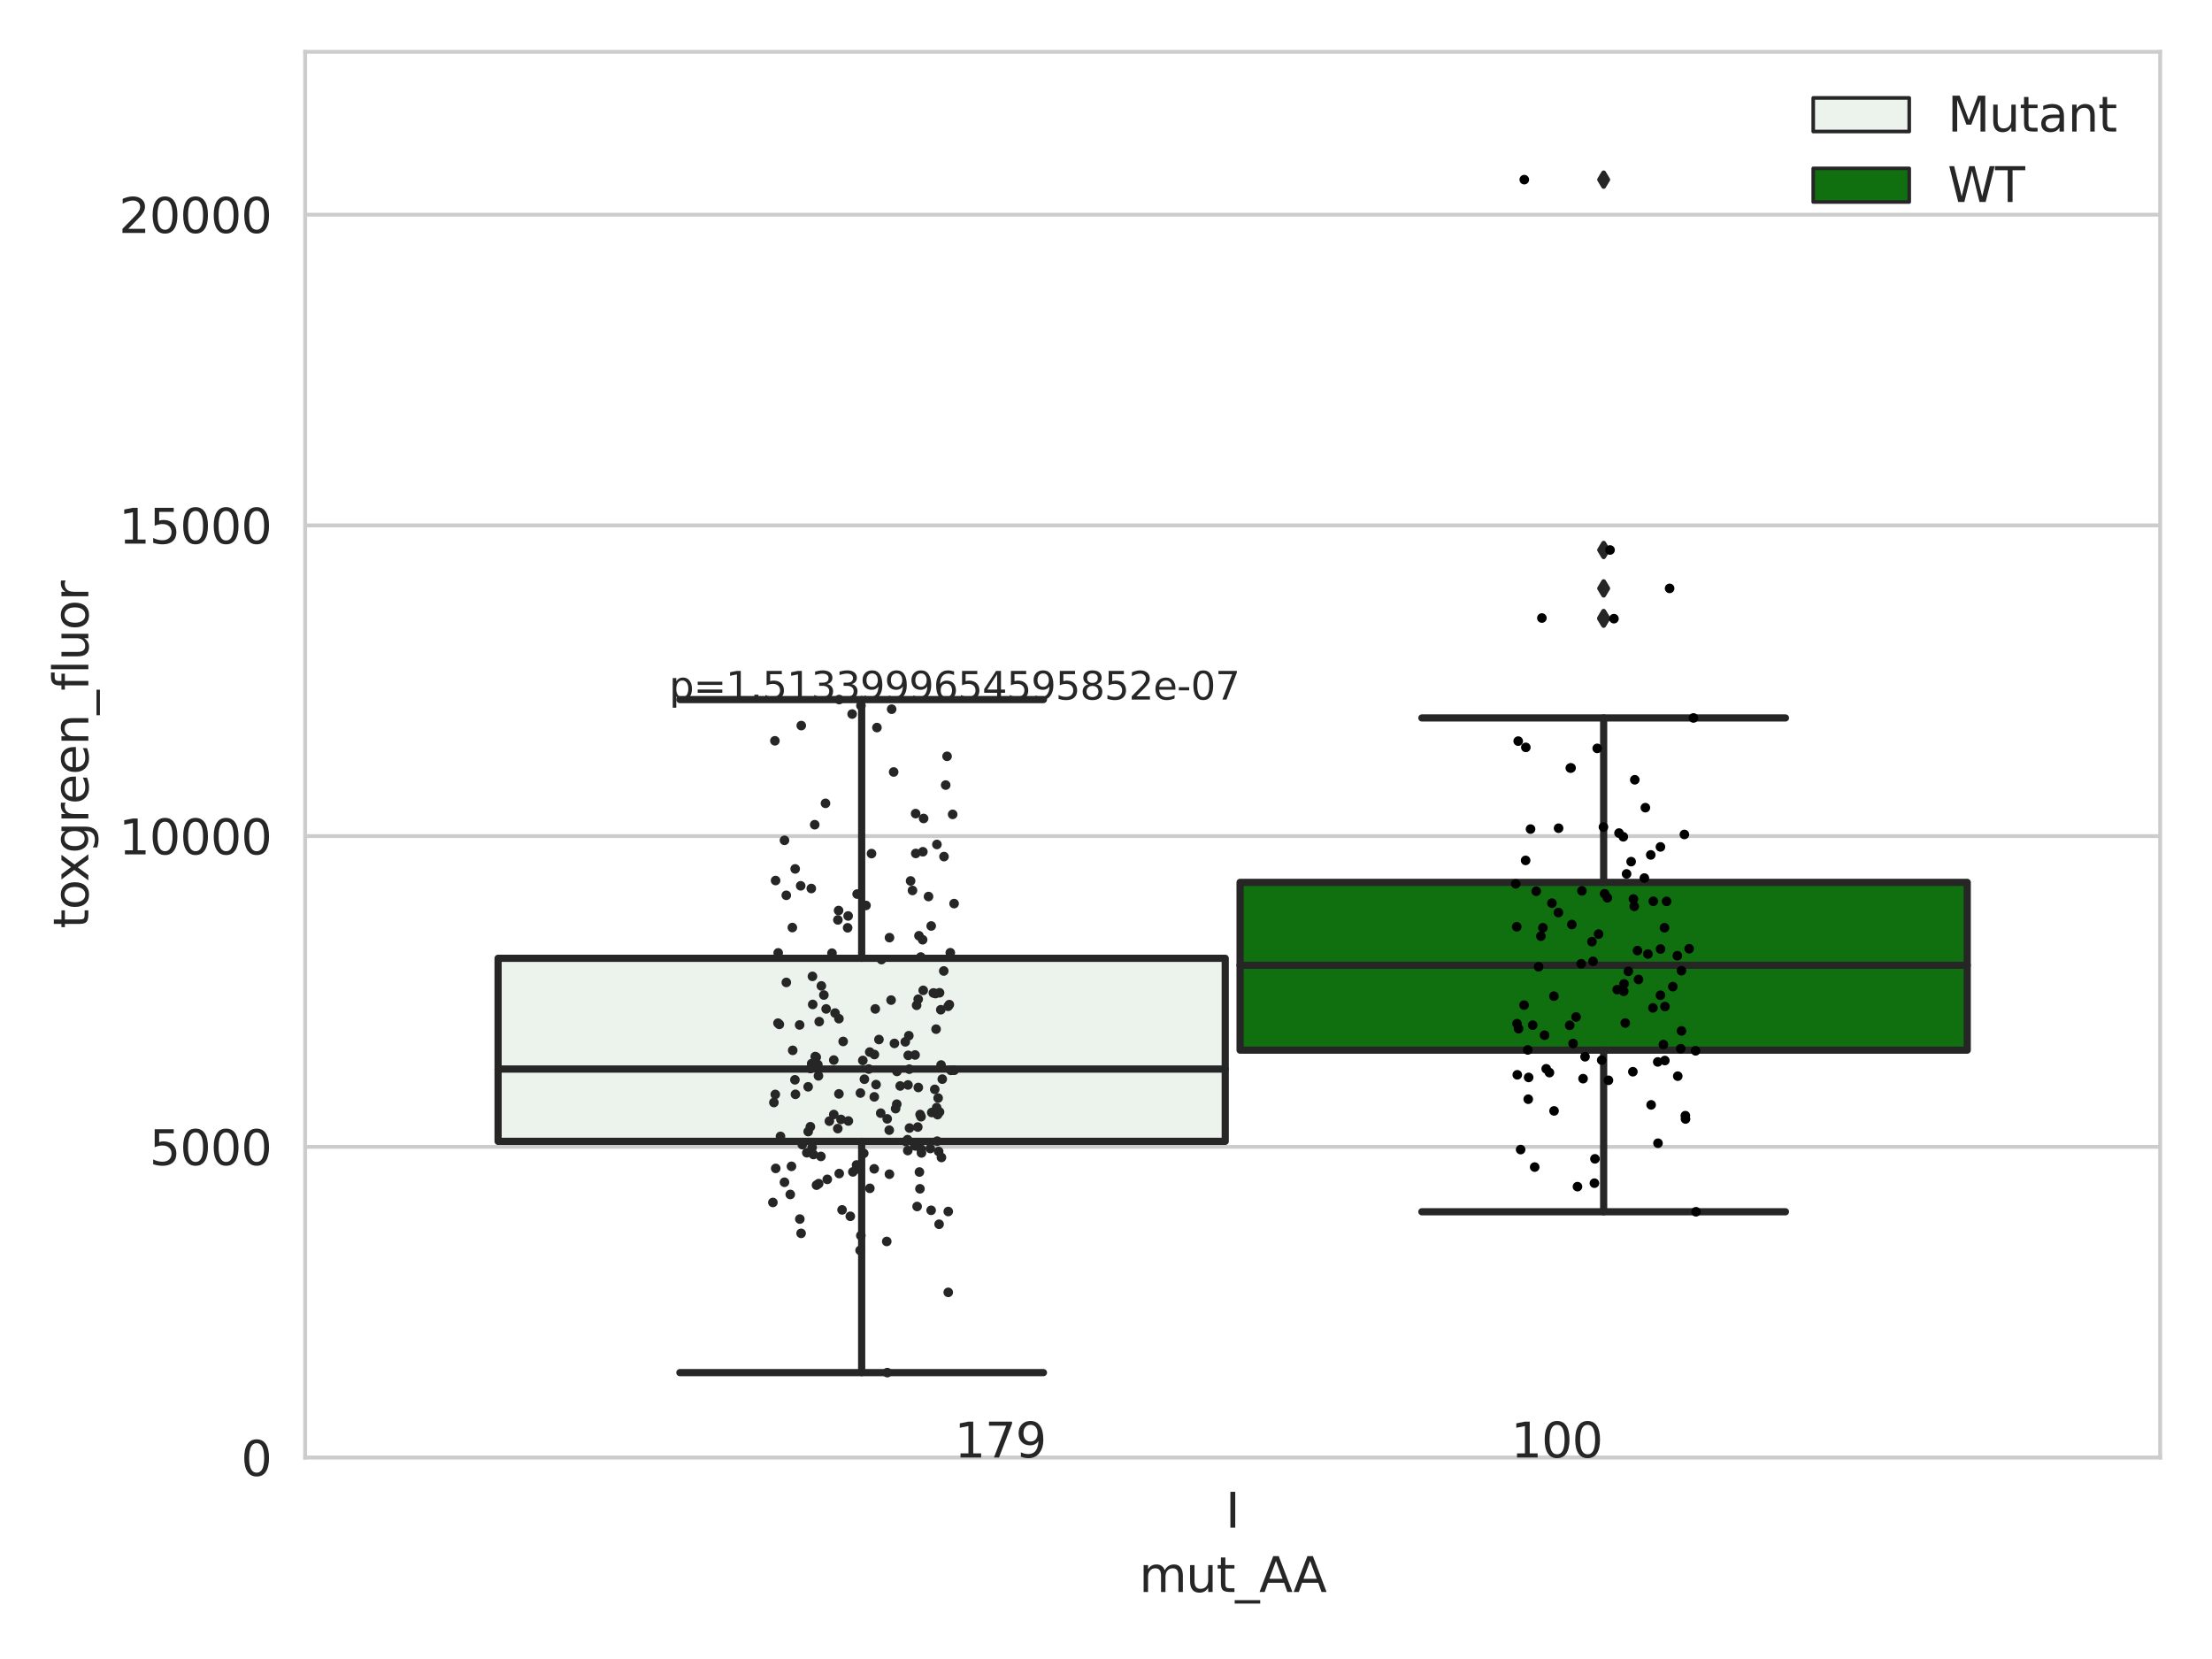 <?xml version="1.0" encoding="utf-8" standalone="no"?>
<!DOCTYPE svg PUBLIC "-//W3C//DTD SVG 1.1//EN"
  "http://www.w3.org/Graphics/SVG/1.1/DTD/svg11.dtd">
<svg xmlns:xlink="http://www.w3.org/1999/xlink" width="460.8pt" height="345.6pt" viewBox="0 0 460.8 345.6" xmlns="http://www.w3.org/2000/svg" version="1.1">
 <defs>
  <style type="text/css">*{stroke-linejoin: round; stroke-linecap: butt}</style>
 </defs>
 <g id="figure_1">
  <g id="patch_1">
   <path d="M 0 345.6 
L 460.8 345.6 
L 460.8 0 
L 0 0 
z
" style="fill: #ffffff"/>
  </g>
  <g id="axes_1">
   <g id="patch_2">
    <path d="M 63.571 303.64 
L 450 303.64 
L 450 10.8 
L 63.571 10.8 
z
" style="fill: #ffffff"/>
   </g>
   <g id="matplotlib.axis_1">
    <g id="xtick_1">
     <g id="text_1">
      <!-- I -->
      <g style="fill: #262626" transform="translate(255.311 318.238) scale(0.1 -0.1)">
       <defs>
        <path id="DejaVuSans-49" d="M 628 4666 
L 1259 4666 
L 1259 0 
L 628 0 
L 628 4666 
z
" transform="scale(0.016)"/>
       </defs>
       <use xlink:href="#DejaVuSans-49"/>
      </g>
     </g>
    </g>
    <g id="text_2">
     <!-- mut_AA -->
     <g style="fill: #262626" transform="translate(237.308 331.638) scale(0.1 -0.1)">
      <defs>
       <path id="DejaVuSans-6d" d="M 3328 2828 
Q 3544 3216 3844 3400 
Q 4144 3584 4550 3584 
Q 5097 3584 5394 3201 
Q 5691 2819 5691 2113 
L 5691 0 
L 5113 0 
L 5113 2094 
Q 5113 2597 4934 2840 
Q 4756 3084 4391 3084 
Q 3944 3084 3684 2787 
Q 3425 2491 3425 1978 
L 3425 0 
L 2847 0 
L 2847 2094 
Q 2847 2600 2669 2842 
Q 2491 3084 2119 3084 
Q 1678 3084 1418 2786 
Q 1159 2488 1159 1978 
L 1159 0 
L 581 0 
L 581 3500 
L 1159 3500 
L 1159 2956 
Q 1356 3278 1631 3431 
Q 1906 3584 2284 3584 
Q 2666 3584 2933 3390 
Q 3200 3197 3328 2828 
z
" transform="scale(0.016)"/>
       <path id="DejaVuSans-75" d="M 544 1381 
L 544 3500 
L 1119 3500 
L 1119 1403 
Q 1119 906 1312 657 
Q 1506 409 1894 409 
Q 2359 409 2629 706 
Q 2900 1003 2900 1516 
L 2900 3500 
L 3475 3500 
L 3475 0 
L 2900 0 
L 2900 538 
Q 2691 219 2414 64 
Q 2138 -91 1772 -91 
Q 1169 -91 856 284 
Q 544 659 544 1381 
z
M 1991 3584 
L 1991 3584 
z
" transform="scale(0.016)"/>
       <path id="DejaVuSans-74" d="M 1172 4494 
L 1172 3500 
L 2356 3500 
L 2356 3053 
L 1172 3053 
L 1172 1153 
Q 1172 725 1289 603 
Q 1406 481 1766 481 
L 2356 481 
L 2356 0 
L 1766 0 
Q 1100 0 847 248 
Q 594 497 594 1153 
L 594 3053 
L 172 3053 
L 172 3500 
L 594 3500 
L 594 4494 
L 1172 4494 
z
" transform="scale(0.016)"/>
       <path id="DejaVuSans-5f" d="M 3263 -1063 
L 3263 -1509 
L -63 -1509 
L -63 -1063 
L 3263 -1063 
z
" transform="scale(0.016)"/>
       <path id="DejaVuSans-41" d="M 2188 4044 
L 1331 1722 
L 3047 1722 
L 2188 4044 
z
M 1831 4666 
L 2547 4666 
L 4325 0 
L 3669 0 
L 3244 1197 
L 1141 1197 
L 716 0 
L 50 0 
L 1831 4666 
z
" transform="scale(0.016)"/>
      </defs>
      <use xlink:href="#DejaVuSans-6d"/>
      <use xlink:href="#DejaVuSans-75" x="97.412"/>
      <use xlink:href="#DejaVuSans-74" x="160.791"/>
      <use xlink:href="#DejaVuSans-5f" x="200"/>
      <use xlink:href="#DejaVuSans-41" x="250"/>
      <use xlink:href="#DejaVuSans-41" x="321.158"/>
     </g>
    </g>
   </g>
   <g id="matplotlib.axis_2">
    <g id="ytick_1">
     <g id="line2d_1">
      <path d="M 63.571 303.64 
L 450 303.64 
" clip-path="url(#pf293d2dd89)" style="fill: none; stroke: #cccccc; stroke-width: 0.8; stroke-linecap: round"/>
     </g>
     <g id="text_3">
      <!-- 0 -->
      <g style="fill: #262626" transform="translate(50.209 307.439) scale(0.1 -0.1)">
       <defs>
        <path id="DejaVuSans-30" d="M 2034 4250 
Q 1547 4250 1301 3770 
Q 1056 3291 1056 2328 
Q 1056 1369 1301 889 
Q 1547 409 2034 409 
Q 2525 409 2770 889 
Q 3016 1369 3016 2328 
Q 3016 3291 2770 3770 
Q 2525 4250 2034 4250 
z
M 2034 4750 
Q 2819 4750 3233 4129 
Q 3647 3509 3647 2328 
Q 3647 1150 3233 529 
Q 2819 -91 2034 -91 
Q 1250 -91 836 529 
Q 422 1150 422 2328 
Q 422 3509 836 4129 
Q 1250 4750 2034 4750 
z
" transform="scale(0.016)"/>
       </defs>
       <use xlink:href="#DejaVuSans-30"/>
      </g>
     </g>
    </g>
    <g id="ytick_2">
     <g id="line2d_2">
      <path d="M 63.571 238.91 
L 450 238.91 
" clip-path="url(#pf293d2dd89)" style="fill: none; stroke: #cccccc; stroke-width: 0.8; stroke-linecap: round"/>
     </g>
     <g id="text_4">
      <!-- 5000 -->
      <g style="fill: #262626" transform="translate(31.121 242.709) scale(0.1 -0.1)">
       <defs>
        <path id="DejaVuSans-35" d="M 691 4666 
L 3169 4666 
L 3169 4134 
L 1269 4134 
L 1269 2991 
Q 1406 3038 1543 3061 
Q 1681 3084 1819 3084 
Q 2600 3084 3056 2656 
Q 3513 2228 3513 1497 
Q 3513 744 3044 326 
Q 2575 -91 1722 -91 
Q 1428 -91 1123 -41 
Q 819 9 494 109 
L 494 744 
Q 775 591 1075 516 
Q 1375 441 1709 441 
Q 2250 441 2565 725 
Q 2881 1009 2881 1497 
Q 2881 1984 2565 2268 
Q 2250 2553 1709 2553 
Q 1456 2553 1204 2497 
Q 953 2441 691 2322 
L 691 4666 
z
" transform="scale(0.016)"/>
       </defs>
       <use xlink:href="#DejaVuSans-35"/>
       <use xlink:href="#DejaVuSans-30" x="63.623"/>
       <use xlink:href="#DejaVuSans-30" x="127.246"/>
       <use xlink:href="#DejaVuSans-30" x="190.869"/>
      </g>
     </g>
    </g>
    <g id="ytick_3">
     <g id="line2d_3">
      <path d="M 63.571 174.18 
L 450 174.18 
" clip-path="url(#pf293d2dd89)" style="fill: none; stroke: #cccccc; stroke-width: 0.8; stroke-linecap: round"/>
     </g>
     <g id="text_5">
      <!-- 10000 -->
      <g style="fill: #262626" transform="translate(24.759 177.979) scale(0.1 -0.1)">
       <defs>
        <path id="DejaVuSans-31" d="M 794 531 
L 1825 531 
L 1825 4091 
L 703 3866 
L 703 4441 
L 1819 4666 
L 2450 4666 
L 2450 531 
L 3481 531 
L 3481 0 
L 794 0 
L 794 531 
z
" transform="scale(0.016)"/>
       </defs>
       <use xlink:href="#DejaVuSans-31"/>
       <use xlink:href="#DejaVuSans-30" x="63.623"/>
       <use xlink:href="#DejaVuSans-30" x="127.246"/>
       <use xlink:href="#DejaVuSans-30" x="190.869"/>
       <use xlink:href="#DejaVuSans-30" x="254.492"/>
      </g>
     </g>
    </g>
    <g id="ytick_4">
     <g id="line2d_4">
      <path d="M 63.571 109.45 
L 450 109.45 
" clip-path="url(#pf293d2dd89)" style="fill: none; stroke: #cccccc; stroke-width: 0.8; stroke-linecap: round"/>
     </g>
     <g id="text_6">
      <!-- 15000 -->
      <g style="fill: #262626" transform="translate(24.759 113.249) scale(0.1 -0.1)">
       <use xlink:href="#DejaVuSans-31"/>
       <use xlink:href="#DejaVuSans-35" x="63.623"/>
       <use xlink:href="#DejaVuSans-30" x="127.246"/>
       <use xlink:href="#DejaVuSans-30" x="190.869"/>
       <use xlink:href="#DejaVuSans-30" x="254.492"/>
      </g>
     </g>
    </g>
    <g id="ytick_5">
     <g id="line2d_5">
      <path d="M 63.571 44.719 
L 450 44.719 
" clip-path="url(#pf293d2dd89)" style="fill: none; stroke: #cccccc; stroke-width: 0.8; stroke-linecap: round"/>
     </g>
     <g id="text_7">
      <!-- 20000 -->
      <g style="fill: #262626" transform="translate(24.759 48.519) scale(0.1 -0.1)">
       <defs>
        <path id="DejaVuSans-32" d="M 1228 531 
L 3431 531 
L 3431 0 
L 469 0 
L 469 531 
Q 828 903 1448 1529 
Q 2069 2156 2228 2338 
Q 2531 2678 2651 2914 
Q 2772 3150 2772 3378 
Q 2772 3750 2511 3984 
Q 2250 4219 1831 4219 
Q 1534 4219 1204 4116 
Q 875 4013 500 3803 
L 500 4441 
Q 881 4594 1212 4672 
Q 1544 4750 1819 4750 
Q 2544 4750 2975 4387 
Q 3406 4025 3406 3419 
Q 3406 3131 3298 2873 
Q 3191 2616 2906 2266 
Q 2828 2175 2409 1742 
Q 1991 1309 1228 531 
z
" transform="scale(0.016)"/>
       </defs>
       <use xlink:href="#DejaVuSans-32"/>
       <use xlink:href="#DejaVuSans-30" x="63.623"/>
       <use xlink:href="#DejaVuSans-30" x="127.246"/>
       <use xlink:href="#DejaVuSans-30" x="190.869"/>
       <use xlink:href="#DejaVuSans-30" x="254.492"/>
      </g>
     </g>
    </g>
    <g id="text_8">
     <!-- toxgreen_fluor -->
     <g style="fill: #262626" transform="translate(18.401 193.415) rotate(-90) scale(0.1 -0.1)">
      <defs>
       <path id="DejaVuSans-6f" d="M 1959 3097 
Q 1497 3097 1228 2736 
Q 959 2375 959 1747 
Q 959 1119 1226 758 
Q 1494 397 1959 397 
Q 2419 397 2687 759 
Q 2956 1122 2956 1747 
Q 2956 2369 2687 2733 
Q 2419 3097 1959 3097 
z
M 1959 3584 
Q 2709 3584 3137 3096 
Q 3566 2609 3566 1747 
Q 3566 888 3137 398 
Q 2709 -91 1959 -91 
Q 1206 -91 779 398 
Q 353 888 353 1747 
Q 353 2609 779 3096 
Q 1206 3584 1959 3584 
z
" transform="scale(0.016)"/>
       <path id="DejaVuSans-78" d="M 3513 3500 
L 2247 1797 
L 3578 0 
L 2900 0 
L 1881 1375 
L 863 0 
L 184 0 
L 1544 1831 
L 300 3500 
L 978 3500 
L 1906 2253 
L 2834 3500 
L 3513 3500 
z
" transform="scale(0.016)"/>
       <path id="DejaVuSans-67" d="M 2906 1791 
Q 2906 2416 2648 2759 
Q 2391 3103 1925 3103 
Q 1463 3103 1205 2759 
Q 947 2416 947 1791 
Q 947 1169 1205 825 
Q 1463 481 1925 481 
Q 2391 481 2648 825 
Q 2906 1169 2906 1791 
z
M 3481 434 
Q 3481 -459 3084 -895 
Q 2688 -1331 1869 -1331 
Q 1566 -1331 1297 -1286 
Q 1028 -1241 775 -1147 
L 775 -588 
Q 1028 -725 1275 -790 
Q 1522 -856 1778 -856 
Q 2344 -856 2625 -561 
Q 2906 -266 2906 331 
L 2906 616 
Q 2728 306 2450 153 
Q 2172 0 1784 0 
Q 1141 0 747 490 
Q 353 981 353 1791 
Q 353 2603 747 3093 
Q 1141 3584 1784 3584 
Q 2172 3584 2450 3431 
Q 2728 3278 2906 2969 
L 2906 3500 
L 3481 3500 
L 3481 434 
z
" transform="scale(0.016)"/>
       <path id="DejaVuSans-72" d="M 2631 2963 
Q 2534 3019 2420 3045 
Q 2306 3072 2169 3072 
Q 1681 3072 1420 2755 
Q 1159 2438 1159 1844 
L 1159 0 
L 581 0 
L 581 3500 
L 1159 3500 
L 1159 2956 
Q 1341 3275 1631 3429 
Q 1922 3584 2338 3584 
Q 2397 3584 2469 3576 
Q 2541 3569 2628 3553 
L 2631 2963 
z
" transform="scale(0.016)"/>
       <path id="DejaVuSans-65" d="M 3597 1894 
L 3597 1613 
L 953 1613 
Q 991 1019 1311 708 
Q 1631 397 2203 397 
Q 2534 397 2845 478 
Q 3156 559 3463 722 
L 3463 178 
Q 3153 47 2828 -22 
Q 2503 -91 2169 -91 
Q 1331 -91 842 396 
Q 353 884 353 1716 
Q 353 2575 817 3079 
Q 1281 3584 2069 3584 
Q 2775 3584 3186 3129 
Q 3597 2675 3597 1894 
z
M 3022 2063 
Q 3016 2534 2758 2815 
Q 2500 3097 2075 3097 
Q 1594 3097 1305 2825 
Q 1016 2553 972 2059 
L 3022 2063 
z
" transform="scale(0.016)"/>
       <path id="DejaVuSans-6e" d="M 3513 2113 
L 3513 0 
L 2938 0 
L 2938 2094 
Q 2938 2591 2744 2837 
Q 2550 3084 2163 3084 
Q 1697 3084 1428 2787 
Q 1159 2491 1159 1978 
L 1159 0 
L 581 0 
L 581 3500 
L 1159 3500 
L 1159 2956 
Q 1366 3272 1645 3428 
Q 1925 3584 2291 3584 
Q 2894 3584 3203 3211 
Q 3513 2838 3513 2113 
z
" transform="scale(0.016)"/>
       <path id="DejaVuSans-66" d="M 2375 4863 
L 2375 4384 
L 1825 4384 
Q 1516 4384 1395 4259 
Q 1275 4134 1275 3809 
L 1275 3500 
L 2222 3500 
L 2222 3053 
L 1275 3053 
L 1275 0 
L 697 0 
L 697 3053 
L 147 3053 
L 147 3500 
L 697 3500 
L 697 3744 
Q 697 4328 969 4595 
Q 1241 4863 1831 4863 
L 2375 4863 
z
" transform="scale(0.016)"/>
       <path id="DejaVuSans-6c" d="M 603 4863 
L 1178 4863 
L 1178 0 
L 603 0 
L 603 4863 
z
" transform="scale(0.016)"/>
      </defs>
      <use xlink:href="#DejaVuSans-74"/>
      <use xlink:href="#DejaVuSans-6f" x="39.209"/>
      <use xlink:href="#DejaVuSans-78" x="97.266"/>
      <use xlink:href="#DejaVuSans-67" x="156.445"/>
      <use xlink:href="#DejaVuSans-72" x="219.922"/>
      <use xlink:href="#DejaVuSans-65" x="258.785"/>
      <use xlink:href="#DejaVuSans-65" x="320.309"/>
      <use xlink:href="#DejaVuSans-6e" x="381.832"/>
      <use xlink:href="#DejaVuSans-5f" x="445.211"/>
      <use xlink:href="#DejaVuSans-66" x="495.211"/>
      <use xlink:href="#DejaVuSans-6c" x="530.416"/>
      <use xlink:href="#DejaVuSans-75" x="558.199"/>
      <use xlink:href="#DejaVuSans-6f" x="621.578"/>
      <use xlink:href="#DejaVuSans-72" x="682.76"/>
     </g>
    </g>
   </g>
   <g id="patch_3">
    <path d="M 103.76 237.761 
L 255.24 237.761 
L 255.24 199.632 
L 103.76 199.632 
L 103.76 237.761 
z
" clip-path="url(#pf293d2dd89)" style="fill: #ecf2ec; stroke: #262626; stroke-width: 1.5; stroke-linejoin: miter"/>
   </g>
   <g id="patch_4">
    <path d="M 258.331 218.763 
L 409.811 218.763 
L 409.811 183.816 
L 258.331 183.816 
L 258.331 218.763 
z
" clip-path="url(#pf293d2dd89)" style="fill: #107010; stroke: #262626; stroke-width: 1.5; stroke-linejoin: miter"/>
   </g>
   <g id="patch_5">
    <path d="M 256.786 303.64 
L 256.786 303.64 
L 256.786 303.64 
L 256.786 303.64 
z
" clip-path="url(#pf293d2dd89)" style="fill: #ecf2ec; stroke: #262626; stroke-width: 0.75; stroke-linejoin: miter"/>
   </g>
   <g id="patch_6">
    <path d="M 256.786 303.64 
L 256.786 303.64 
L 256.786 303.64 
L 256.786 303.64 
z
" clip-path="url(#pf293d2dd89)" style="fill: #107010; stroke: #262626; stroke-width: 0.75; stroke-linejoin: miter"/>
   </g>
   <g id="PathCollection_1"/>
   <g id="PathCollection_2"/>
   <g id="line2d_6">
    <path d="M 179.5 237.761 
L 179.5 285.94 
" clip-path="url(#pf293d2dd89)" style="fill: none; stroke: #262626; stroke-width: 1.5; stroke-linecap: round"/>
   </g>
   <g id="line2d_7">
    <path d="M 179.5 199.632 
L 179.5 145.731 
" clip-path="url(#pf293d2dd89)" style="fill: none; stroke: #262626; stroke-width: 1.5; stroke-linecap: round"/>
   </g>
   <g id="line2d_8">
    <path d="M 141.63 285.94 
L 217.37 285.94 
" clip-path="url(#pf293d2dd89)" style="fill: none; stroke: #262626; stroke-width: 1.5; stroke-linecap: round"/>
   </g>
   <g id="line2d_9">
    <path d="M 141.63 145.731 
L 217.37 145.731 
" clip-path="url(#pf293d2dd89)" style="fill: none; stroke: #262626; stroke-width: 1.5; stroke-linecap: round"/>
   </g>
   <g id="line2d_10"/>
   <g id="line2d_11">
    <path d="M 334.071 218.763 
L 334.071 252.432 
" clip-path="url(#pf293d2dd89)" style="fill: none; stroke: #262626; stroke-width: 1.5; stroke-linecap: round"/>
   </g>
   <g id="line2d_12">
    <path d="M 334.071 183.816 
L 334.071 149.561 
" clip-path="url(#pf293d2dd89)" style="fill: none; stroke: #262626; stroke-width: 1.5; stroke-linecap: round"/>
   </g>
   <g id="line2d_13">
    <path d="M 296.201 252.432 
L 371.941 252.432 
" clip-path="url(#pf293d2dd89)" style="fill: none; stroke: #262626; stroke-width: 1.5; stroke-linecap: round"/>
   </g>
   <g id="line2d_14">
    <path d="M 296.201 149.561 
L 371.941 149.561 
" clip-path="url(#pf293d2dd89)" style="fill: none; stroke: #262626; stroke-width: 1.5; stroke-linecap: round"/>
   </g>
   <g id="line2d_15">
    <defs>
     <path id="m3006fd2538" d="M -0 1.414 
L 0.849 0 
L 0 -1.414 
L -0.849 -0 
z
" style="stroke: #262626; stroke-linejoin: miter"/>
    </defs>
    <g clip-path="url(#pf293d2dd89)">
     <use xlink:href="#m3006fd2538" x="334.071" y="128.881" style="fill: #262626; stroke: #262626; stroke-linejoin: miter"/>
     <use xlink:href="#m3006fd2538" x="334.071" y="122.572" style="fill: #262626; stroke: #262626; stroke-linejoin: miter"/>
     <use xlink:href="#m3006fd2538" x="334.071" y="128.746" style="fill: #262626; stroke: #262626; stroke-linejoin: miter"/>
     <use xlink:href="#m3006fd2538" x="334.071" y="37.422" style="fill: #262626; stroke: #262626; stroke-linejoin: miter"/>
     <use xlink:href="#m3006fd2538" x="334.071" y="114.573" style="fill: #262626; stroke: #262626; stroke-linejoin: miter"/>
    </g>
   </g>
   <g id="line2d_16">
    <path d="M 103.76 222.701 
L 255.24 222.701 
" clip-path="url(#pf293d2dd89)" style="fill: none; stroke: #262626; stroke-width: 1.5; stroke-linecap: round"/>
   </g>
   <g id="line2d_17">
    <path d="M 258.331 201.085 
L 409.811 201.085 
" clip-path="url(#pf293d2dd89)" style="fill: none; stroke: #262626; stroke-width: 1.5; stroke-linecap: round"/>
   </g>
   <g id="patch_7">
    <path d="M 63.571 303.64 
L 63.571 10.8 
" style="fill: none; stroke: #cccccc; stroke-width: 0.8; stroke-linejoin: miter; stroke-linecap: square"/>
   </g>
   <g id="patch_8">
    <path d="M 450 303.64 
L 450 10.8 
" style="fill: none; stroke: #cccccc; stroke-width: 0.8; stroke-linejoin: miter; stroke-linecap: square"/>
   </g>
   <g id="patch_9">
    <path d="M 63.571 303.64 
L 450 303.64 
" style="fill: none; stroke: #cccccc; stroke-width: 0.8; stroke-linejoin: miter; stroke-linecap: square"/>
   </g>
   <g id="patch_10">
    <path d="M 63.571 10.8 
L 450 10.8 
" style="fill: none; stroke: #cccccc; stroke-width: 0.8; stroke-linejoin: miter; stroke-linecap: square"/>
   </g>
   <g id="PathCollection_3">
    <defs>
     <path id="C0_0_b49964537c" d="M 0 1 
C 0.265 1 0.52 0.895 0.707 0.707 
C 0.895 0.52 1 0.265 1 -0 
C 1 -0.265 0.895 -0.52 0.707 -0.707 
C 0.52 -0.895 0.265 -1 0 -1 
C -0.265 -1 -0.52 -0.895 -0.707 -0.707 
C -0.895 -0.52 -1 -0.265 -1 0 
C -1 0.265 -0.895 0.52 -0.707 0.707 
C -0.52 0.895 -0.265 1 0 1 
z
"/>
    </defs>
    <g clip-path="url(#pf293d2dd89)">
     <use xlink:href="#C0_0_b49964537c" x="168.819" y="234.715" style="fill: #262626"/>
    </g>
    <g clip-path="url(#pf293d2dd89)">
     <use xlink:href="#C0_0_b49964537c" x="181.553" y="177.818" style="fill: #262626"/>
    </g>
    <g clip-path="url(#pf293d2dd89)">
     <use xlink:href="#C0_0_b49964537c" x="177.518" y="148.749" style="fill: #262626"/>
    </g>
    <g clip-path="url(#pf293d2dd89)">
     <use xlink:href="#C0_0_b49964537c" x="191.192" y="234.784" style="fill: #262626"/>
    </g>
    <g clip-path="url(#pf293d2dd89)">
     <use xlink:href="#C0_0_b49964537c" x="187.525" y="226.225" style="fill: #262626"/>
    </g>
    <g clip-path="url(#pf293d2dd89)">
     <use xlink:href="#C0_0_b49964537c" x="182.157" y="219.676" style="fill: #262626"/>
    </g>
    <g clip-path="url(#pf293d2dd89)">
     <use xlink:href="#C0_0_b49964537c" x="172.774" y="233.553" style="fill: #262626"/>
    </g>
    <g clip-path="url(#pf293d2dd89)">
     <use xlink:href="#C0_0_b49964537c" x="165.708" y="227.966" style="fill: #262626"/>
    </g>
    <g clip-path="url(#pf293d2dd89)">
     <use xlink:href="#C0_0_b49964537c" x="197.538" y="269.221" style="fill: #262626"/>
    </g>
    <g clip-path="url(#pf293d2dd89)">
     <use xlink:href="#C0_0_b49964537c" x="168.353" y="226.401" style="fill: #262626"/>
    </g>
    <g clip-path="url(#pf293d2dd89)">
     <use xlink:href="#C0_0_b49964537c" x="164.627" y="248.827" style="fill: #262626"/>
    </g>
    <g clip-path="url(#pf293d2dd89)">
     <use xlink:href="#C0_0_b49964537c" x="174.766" y="212.211" style="fill: #262626"/>
    </g>
    <g clip-path="url(#pf293d2dd89)">
     <use xlink:href="#C0_0_b49964537c" x="193.97" y="252.129" style="fill: #262626"/>
    </g>
    <g clip-path="url(#pf293d2dd89)">
     <use xlink:href="#C0_0_b49964537c" x="176.73" y="233.521" style="fill: #262626"/>
    </g>
    <g clip-path="url(#pf293d2dd89)">
     <use xlink:href="#C0_0_b49964537c" x="193.797" y="239.256" style="fill: #262626"/>
    </g>
    <g clip-path="url(#pf293d2dd89)">
     <use xlink:href="#C0_0_b49964537c" x="165.062" y="193.225" style="fill: #262626"/>
    </g>
    <g clip-path="url(#pf293d2dd89)">
     <use xlink:href="#C0_0_b49964537c" x="165.649" y="181.01" style="fill: #262626"/>
    </g>
    <g clip-path="url(#pf293d2dd89)">
     <use xlink:href="#C0_0_b49964537c" x="195.314" y="232.197" style="fill: #262626"/>
    </g>
    <g clip-path="url(#pf293d2dd89)">
     <use xlink:href="#C0_0_b49964537c" x="189.056" y="237.408" style="fill: #262626"/>
    </g>
    <g clip-path="url(#pf293d2dd89)">
     <use xlink:href="#C0_0_b49964537c" x="180.071" y="224.817" style="fill: #262626"/>
    </g>
    <g clip-path="url(#pf293d2dd89)">
     <use xlink:href="#C0_0_b49964537c" x="195.629" y="255.031" style="fill: #262626"/>
    </g>
    <g clip-path="url(#pf293d2dd89)">
     <use xlink:href="#C0_0_b49964537c" x="173.959" y="211.036" style="fill: #262626"/>
    </g>
    <g clip-path="url(#pf293d2dd89)">
     <use xlink:href="#C0_0_b49964537c" x="163.804" y="204.656" style="fill: #262626"/>
    </g>
    <g clip-path="url(#pf293d2dd89)">
     <use xlink:href="#C0_0_b49964537c" x="178.957" y="243.535" style="fill: #262626"/>
    </g>
    <g clip-path="url(#pf293d2dd89)">
     <use xlink:href="#C0_0_b49964537c" x="174.82" y="145.731" style="fill: #262626"/>
    </g>
    <g clip-path="url(#pf293d2dd89)">
     <use xlink:href="#C0_0_b49964537c" x="195.43" y="228.747" style="fill: #262626"/>
    </g>
    <g clip-path="url(#pf293d2dd89)">
     <use xlink:href="#C0_0_b49964537c" x="189.693" y="183.515" style="fill: #262626"/>
    </g>
    <g clip-path="url(#pf293d2dd89)">
     <use xlink:href="#C0_0_b49964537c" x="186.165" y="160.816" style="fill: #262626"/>
    </g>
    <g clip-path="url(#pf293d2dd89)">
     <use xlink:href="#C0_0_b49964537c" x="188.587" y="217.034" style="fill: #262626"/>
    </g>
    <g clip-path="url(#pf293d2dd89)">
     <use xlink:href="#C0_0_b49964537c" x="169.826" y="220.102" style="fill: #262626"/>
    </g>
    <g clip-path="url(#pf293d2dd89)">
     <use xlink:href="#C0_0_b49964537c" x="166.619" y="253.953" style="fill: #262626"/>
    </g>
    <g clip-path="url(#pf293d2dd89)">
     <use xlink:href="#C0_0_b49964537c" x="195.542" y="239.872" style="fill: #262626"/>
    </g>
    <g clip-path="url(#pf293d2dd89)">
     <use xlink:href="#C0_0_b49964537c" x="190.768" y="238.705" style="fill: #262626"/>
    </g>
    <g clip-path="url(#pf293d2dd89)">
     <use xlink:href="#C0_0_b49964537c" x="173.69" y="220.83" style="fill: #262626"/>
    </g>
    <g clip-path="url(#pf293d2dd89)">
     <use xlink:href="#C0_0_b49964537c" x="161.597" y="243.399" style="fill: #262626"/>
    </g>
    <g clip-path="url(#pf293d2dd89)">
     <use xlink:href="#C0_0_b49964537c" x="196.042" y="221.854" style="fill: #262626"/>
    </g>
    <g clip-path="url(#pf293d2dd89)">
     <use xlink:href="#C0_0_b49964537c" x="169.183" y="239.046" style="fill: #262626"/>
    </g>
    <g clip-path="url(#pf293d2dd89)">
     <use xlink:href="#C0_0_b49964537c" x="185.63" y="208.34" style="fill: #262626"/>
    </g>
    <g clip-path="url(#pf293d2dd89)">
     <use xlink:href="#C0_0_b49964537c" x="195.72" y="231.643" style="fill: #262626"/>
    </g>
    <g clip-path="url(#pf293d2dd89)">
     <use xlink:href="#C0_0_b49964537c" x="181.183" y="219.166" style="fill: #262626"/>
    </g>
    <g clip-path="url(#pf293d2dd89)">
     <use xlink:href="#C0_0_b49964537c" x="183.632" y="199.9" style="fill: #262626"/>
    </g>
    <g clip-path="url(#pf293d2dd89)">
     <use xlink:href="#C0_0_b49964537c" x="192.202" y="195.767" style="fill: #262626"/>
    </g>
    <g clip-path="url(#pf293d2dd89)">
     <use xlink:href="#C0_0_b49964537c" x="193.427" y="186.764" style="fill: #262626"/>
    </g>
    <g clip-path="url(#pf293d2dd89)">
     <use xlink:href="#C0_0_b49964537c" x="169.009" y="185.091" style="fill: #262626"/>
    </g>
    <g clip-path="url(#pf293d2dd89)">
     <use xlink:href="#C0_0_b49964537c" x="173.316" y="198.563" style="fill: #262626"/>
    </g>
    <g clip-path="url(#pf293d2dd89)">
     <use xlink:href="#C0_0_b49964537c" x="171.011" y="240.903" style="fill: #262626"/>
    </g>
    <g clip-path="url(#pf293d2dd89)">
     <use xlink:href="#C0_0_b49964537c" x="183.102" y="216.554" style="fill: #262626"/>
    </g>
    <g clip-path="url(#pf293d2dd89)">
     <use xlink:href="#C0_0_b49964537c" x="198.092" y="222.974" style="fill: #262626"/>
    </g>
    <g clip-path="url(#pf293d2dd89)">
     <use xlink:href="#C0_0_b49964537c" x="163.798" y="186.507" style="fill: #262626"/>
    </g>
    <g clip-path="url(#pf293d2dd89)">
     <use xlink:href="#C0_0_b49964537c" x="170.097" y="246.89" style="fill: #262626"/>
    </g>
    <g clip-path="url(#pf293d2dd89)">
     <use xlink:href="#C0_0_b49964537c" x="163.42" y="246.285" style="fill: #262626"/>
    </g>
    <g clip-path="url(#pf293d2dd89)">
     <use xlink:href="#C0_0_b49964537c" x="162.352" y="213.4" style="fill: #262626"/>
    </g>
    <g clip-path="url(#pf293d2dd89)">
     <use xlink:href="#C0_0_b49964537c" x="168.073" y="240.139" style="fill: #262626"/>
    </g>
    <g clip-path="url(#pf293d2dd89)">
     <use xlink:href="#C0_0_b49964537c" x="186.571" y="230.949" style="fill: #262626"/>
    </g>
    <g clip-path="url(#pf293d2dd89)">
     <use xlink:href="#C0_0_b49964537c" x="171.626" y="207.283" style="fill: #262626"/>
    </g>
    <g clip-path="url(#pf293d2dd89)">
     <use xlink:href="#C0_0_b49964537c" x="185.746" y="147.736" style="fill: #262626"/>
    </g>
    <g clip-path="url(#pf293d2dd89)">
     <use xlink:href="#C0_0_b49964537c" x="174.525" y="235.109" style="fill: #262626"/>
    </g>
    <g clip-path="url(#pf293d2dd89)">
     <use xlink:href="#C0_0_b49964537c" x="198.455" y="169.648" style="fill: #262626"/>
    </g>
    <g clip-path="url(#pf293d2dd89)">
     <use xlink:href="#C0_0_b49964537c" x="186.326" y="217.363" style="fill: #262626"/>
    </g>
    <g clip-path="url(#pf293d2dd89)">
     <use xlink:href="#C0_0_b49964537c" x="174.549" y="191.635" style="fill: #262626"/>
    </g>
    <g clip-path="url(#pf293d2dd89)">
     <use xlink:href="#C0_0_b49964537c" x="195.23" y="237.724" style="fill: #262626"/>
    </g>
    <g clip-path="url(#pf293d2dd89)">
     <use xlink:href="#C0_0_b49964537c" x="189.465" y="234.989" style="fill: #262626"/>
    </g>
    <g clip-path="url(#pf293d2dd89)">
     <use xlink:href="#C0_0_b49964537c" x="179.94" y="240.262" style="fill: #262626"/>
    </g>
    <g clip-path="url(#pf293d2dd89)">
     <use xlink:href="#C0_0_b49964537c" x="192.321" y="206.31" style="fill: #262626"/>
    </g>
    <g clip-path="url(#pf293d2dd89)">
     <use xlink:href="#C0_0_b49964537c" x="190.948" y="209.421" style="fill: #262626"/>
    </g>
    <g clip-path="url(#pf293d2dd89)">
     <use xlink:href="#C0_0_b49964537c" x="191.051" y="251.333" style="fill: #262626"/>
    </g>
    <g clip-path="url(#pf293d2dd89)">
     <use xlink:href="#C0_0_b49964537c" x="189.409" y="222.73" style="fill: #262626"/>
    </g>
    <g clip-path="url(#pf293d2dd89)">
     <use xlink:href="#C0_0_b49964537c" x="194.728" y="226.937" style="fill: #262626"/>
    </g>
    <g clip-path="url(#pf293d2dd89)">
     <use xlink:href="#C0_0_b49964537c" x="165.597" y="224.945" style="fill: #262626"/>
    </g>
    <g clip-path="url(#pf293d2dd89)">
     <use xlink:href="#C0_0_b49964537c" x="169.303" y="209.242" style="fill: #262626"/>
    </g>
    <g clip-path="url(#pf293d2dd89)">
     <use xlink:href="#C0_0_b49964537c" x="182.127" y="228.498" style="fill: #262626"/>
    </g>
    <g clip-path="url(#pf293d2dd89)">
     <use xlink:href="#C0_0_b49964537c" x="167.129" y="238.444" style="fill: #262626"/>
    </g>
    <g clip-path="url(#pf293d2dd89)">
     <use xlink:href="#C0_0_b49964537c" x="184.844" y="285.94" style="fill: #262626"/>
    </g>
    <g clip-path="url(#pf293d2dd89)">
     <use xlink:href="#C0_0_b49964537c" x="197.964" y="198.469" style="fill: #262626"/>
    </g>
    <g clip-path="url(#pf293d2dd89)">
     <use xlink:href="#C0_0_b49964537c" x="166.918" y="151.152" style="fill: #262626"/>
    </g>
    <g clip-path="url(#pf293d2dd89)">
     <use xlink:href="#C0_0_b49964537c" x="161.426" y="154.323" style="fill: #262626"/>
    </g>
    <g clip-path="url(#pf293d2dd89)">
     <use xlink:href="#C0_0_b49964537c" x="162.07" y="213.139" style="fill: #262626"/>
    </g>
    <g clip-path="url(#pf293d2dd89)">
     <use xlink:href="#C0_0_b49964537c" x="171.965" y="167.35" style="fill: #262626"/>
    </g>
    <g clip-path="url(#pf293d2dd89)">
     <use xlink:href="#C0_0_b49964537c" x="186.85" y="223.198" style="fill: #262626"/>
    </g>
    <g clip-path="url(#pf293d2dd89)">
     <use xlink:href="#C0_0_b49964537c" x="169.248" y="203.397" style="fill: #262626"/>
    </g>
    <g clip-path="url(#pf293d2dd89)">
     <use xlink:href="#C0_0_b49964537c" x="169.455" y="240.506" style="fill: #262626"/>
    </g>
    <g clip-path="url(#pf293d2dd89)">
     <use xlink:href="#C0_0_b49964537c" x="190.563" y="238.669" style="fill: #262626"/>
    </g>
    <g clip-path="url(#pf293d2dd89)">
     <use xlink:href="#C0_0_b49964537c" x="197.539" y="252.379" style="fill: #262626"/>
    </g>
    <g clip-path="url(#pf293d2dd89)">
     <use xlink:href="#C0_0_b49964537c" x="175.195" y="233.195" style="fill: #262626"/>
    </g>
    <g clip-path="url(#pf293d2dd89)">
     <use xlink:href="#C0_0_b49964537c" x="188.713" y="237.798" style="fill: #262626"/>
    </g>
    <g clip-path="url(#pf293d2dd89)">
     <use xlink:href="#C0_0_b49964537c" x="161.217" y="229.675" style="fill: #262626"/>
    </g>
    <g clip-path="url(#pf293d2dd89)">
     <use xlink:href="#C0_0_b49964537c" x="190.088" y="185.498" style="fill: #262626"/>
    </g>
    <g clip-path="url(#pf293d2dd89)">
     <use xlink:href="#C0_0_b49964537c" x="182.113" y="243.486" style="fill: #262626"/>
    </g>
    <g clip-path="url(#pf293d2dd89)">
     <use xlink:href="#C0_0_b49964537c" x="185.285" y="244.606" style="fill: #262626"/>
    </g>
    <g clip-path="url(#pf293d2dd89)">
     <use xlink:href="#C0_0_b49964537c" x="179.35" y="147.001" style="fill: #262626"/>
    </g>
    <g clip-path="url(#pf293d2dd89)">
     <use xlink:href="#C0_0_b49964537c" x="191.534" y="244.152" style="fill: #262626"/>
    </g>
    <g clip-path="url(#pf293d2dd89)">
     <use xlink:href="#C0_0_b49964537c" x="192.248" y="177.436" style="fill: #262626"/>
    </g>
    <g clip-path="url(#pf293d2dd89)">
     <use xlink:href="#C0_0_b49964537c" x="191.961" y="240.175" style="fill: #262626"/>
    </g>
    <g clip-path="url(#pf293d2dd89)">
     <use xlink:href="#C0_0_b49964537c" x="178.554" y="186.248" style="fill: #262626"/>
    </g>
    <g clip-path="url(#pf293d2dd89)">
     <use xlink:href="#C0_0_b49964537c" x="174.824" y="244.472" style="fill: #262626"/>
    </g>
    <g clip-path="url(#pf293d2dd89)">
     <use xlink:href="#C0_0_b49964537c" x="198.757" y="188.235" style="fill: #262626"/>
    </g>
    <g clip-path="url(#pf293d2dd89)">
     <use xlink:href="#C0_0_b49964537c" x="178.434" y="242.679" style="fill: #262626"/>
    </g>
    <g clip-path="url(#pf293d2dd89)">
     <use xlink:href="#C0_0_b49964537c" x="183.472" y="231.893" style="fill: #262626"/>
    </g>
    <g clip-path="url(#pf293d2dd89)">
     <use xlink:href="#C0_0_b49964537c" x="189.195" y="219.85" style="fill: #262626"/>
    </g>
    <g clip-path="url(#pf293d2dd89)">
     <use xlink:href="#C0_0_b49964537c" x="161.508" y="227.992" style="fill: #262626"/>
    </g>
    <g clip-path="url(#pf293d2dd89)">
     <use xlink:href="#C0_0_b49964537c" x="196.292" y="224.8" style="fill: #262626"/>
    </g>
    <g clip-path="url(#pf293d2dd89)">
     <use xlink:href="#C0_0_b49964537c" x="195.728" y="206.812" style="fill: #262626"/>
    </g>
    <g clip-path="url(#pf293d2dd89)">
     <use xlink:href="#C0_0_b49964537c" x="162.11" y="198.504" style="fill: #262626"/>
    </g>
    <g clip-path="url(#pf293d2dd89)">
     <use xlink:href="#C0_0_b49964537c" x="190.739" y="169.49" style="fill: #262626"/>
    </g>
    <g clip-path="url(#pf293d2dd89)">
     <use xlink:href="#C0_0_b49964537c" x="180.404" y="188.621" style="fill: #262626"/>
    </g>
    <g clip-path="url(#pf293d2dd89)">
     <use xlink:href="#C0_0_b49964537c" x="189.327" y="215.755" style="fill: #262626"/>
    </g>
    <g clip-path="url(#pf293d2dd89)">
     <use xlink:href="#C0_0_b49964537c" x="169.72" y="171.8" style="fill: #262626"/>
    </g>
    <g clip-path="url(#pf293d2dd89)">
     <use xlink:href="#C0_0_b49964537c" x="179.329" y="257.399" style="fill: #262626"/>
    </g>
    <g clip-path="url(#pf293d2dd89)">
     <use xlink:href="#C0_0_b49964537c" x="190.771" y="177.787" style="fill: #262626"/>
    </g>
    <g clip-path="url(#pf293d2dd89)">
     <use xlink:href="#C0_0_b49964537c" x="198.784" y="222.956" style="fill: #262626"/>
    </g>
    <g clip-path="url(#pf293d2dd89)">
     <use xlink:href="#C0_0_b49964537c" x="162.589" y="236.73" style="fill: #262626"/>
    </g>
    <g clip-path="url(#pf293d2dd89)">
     <use xlink:href="#C0_0_b49964537c" x="173.695" y="232.171" style="fill: #262626"/>
    </g>
    <g clip-path="url(#pf293d2dd89)">
     <use xlink:href="#C0_0_b49964537c" x="166.885" y="256.928" style="fill: #262626"/>
    </g>
    <g clip-path="url(#pf293d2dd89)">
     <use xlink:href="#C0_0_b49964537c" x="191.815" y="199.364" style="fill: #262626"/>
    </g>
    <g clip-path="url(#pf293d2dd89)">
     <use xlink:href="#C0_0_b49964537c" x="172.1" y="210.175" style="fill: #262626"/>
    </g>
    <g clip-path="url(#pf293d2dd89)">
     <use xlink:href="#C0_0_b49964537c" x="170.039" y="220.234" style="fill: #262626"/>
    </g>
    <g clip-path="url(#pf293d2dd89)">
     <use xlink:href="#C0_0_b49964537c" x="186.814" y="230.018" style="fill: #262626"/>
    </g>
    <g clip-path="url(#pf293d2dd89)">
     <use xlink:href="#C0_0_b49964537c" x="192.404" y="170.503" style="fill: #262626"/>
    </g>
    <g clip-path="url(#pf293d2dd89)">
     <use xlink:href="#C0_0_b49964537c" x="177.136" y="253.378" style="fill: #262626"/>
    </g>
    <g clip-path="url(#pf293d2dd89)">
     <use xlink:href="#C0_0_b49964537c" x="163.423" y="175.057" style="fill: #262626"/>
    </g>
    <g clip-path="url(#pf293d2dd89)">
     <use xlink:href="#C0_0_b49964537c" x="190.629" y="219.77" style="fill: #262626"/>
    </g>
    <g clip-path="url(#pf293d2dd89)">
     <use xlink:href="#C0_0_b49964537c" x="161.007" y="250.494" style="fill: #262626"/>
    </g>
    <g clip-path="url(#pf293d2dd89)">
     <use xlink:href="#C0_0_b49964537c" x="176.685" y="190.812" style="fill: #262626"/>
    </g>
    <g clip-path="url(#pf293d2dd89)">
     <use xlink:href="#C0_0_b49964537c" x="197.51" y="209.634" style="fill: #262626"/>
    </g>
    <g clip-path="url(#pf293d2dd89)">
     <use xlink:href="#C0_0_b49964537c" x="191.677" y="232.168" style="fill: #262626"/>
    </g>
    <g clip-path="url(#pf293d2dd89)">
     <use xlink:href="#C0_0_b49964537c" x="166.796" y="184.531" style="fill: #262626"/>
    </g>
    <g clip-path="url(#pf293d2dd89)">
     <use xlink:href="#C0_0_b49964537c" x="195.002" y="214.391" style="fill: #262626"/>
    </g>
    <g clip-path="url(#pf293d2dd89)">
     <use xlink:href="#C0_0_b49964537c" x="194.874" y="206.98" style="fill: #262626"/>
    </g>
    <g clip-path="url(#pf293d2dd89)">
     <use xlink:href="#C0_0_b49964537c" x="191.278" y="208.151" style="fill: #262626"/>
    </g>
    <g clip-path="url(#pf293d2dd89)">
     <use xlink:href="#C0_0_b49964537c" x="170.5" y="224.122" style="fill: #262626"/>
    </g>
    <g clip-path="url(#pf293d2dd89)">
     <use xlink:href="#C0_0_b49964537c" x="193.986" y="192.896" style="fill: #262626"/>
    </g>
    <g clip-path="url(#pf293d2dd89)">
     <use xlink:href="#C0_0_b49964537c" x="174.763" y="227.878" style="fill: #262626"/>
    </g>
    <g clip-path="url(#pf293d2dd89)">
     <use xlink:href="#C0_0_b49964537c" x="161.568" y="183.43" style="fill: #262626"/>
    </g>
    <g clip-path="url(#pf293d2dd89)">
     <use xlink:href="#C0_0_b49964537c" x="189.153" y="226.013" style="fill: #262626"/>
    </g>
    <g clip-path="url(#pf293d2dd89)">
     <use xlink:href="#C0_0_b49964537c" x="170.375" y="221.784" style="fill: #262626"/>
    </g>
    <g clip-path="url(#pf293d2dd89)">
     <use xlink:href="#C0_0_b49964537c" x="191.87" y="232.631" style="fill: #262626"/>
    </g>
    <g clip-path="url(#pf293d2dd89)">
     <use xlink:href="#C0_0_b49964537c" x="170.55" y="246.568" style="fill: #262626"/>
    </g>
    <g clip-path="url(#pf293d2dd89)">
     <use xlink:href="#C0_0_b49964537c" x="166.578" y="213.518" style="fill: #262626"/>
    </g>
    <g clip-path="url(#pf293d2dd89)">
     <use xlink:href="#C0_0_b49964537c" x="172.337" y="245.68" style="fill: #262626"/>
    </g>
    <g clip-path="url(#pf293d2dd89)">
     <use xlink:href="#C0_0_b49964537c" x="182.681" y="151.564" style="fill: #262626"/>
    </g>
    <g clip-path="url(#pf293d2dd89)">
     <use xlink:href="#C0_0_b49964537c" x="195.175" y="175.917" style="fill: #262626"/>
    </g>
    <g clip-path="url(#pf293d2dd89)">
     <use xlink:href="#C0_0_b49964537c" x="176.578" y="193.275" style="fill: #262626"/>
    </g>
    <g clip-path="url(#pf293d2dd89)">
     <use xlink:href="#C0_0_b49964537c" x="179.178" y="260.475" style="fill: #262626"/>
    </g>
    <g clip-path="url(#pf293d2dd89)">
     <use xlink:href="#C0_0_b49964537c" x="179.742" y="220.914" style="fill: #262626"/>
    </g>
    <g clip-path="url(#pf293d2dd89)">
     <use xlink:href="#C0_0_b49964537c" x="196.654" y="178.444" style="fill: #262626"/>
    </g>
    <g clip-path="url(#pf293d2dd89)">
     <use xlink:href="#C0_0_b49964537c" x="170.656" y="212.823" style="fill: #262626"/>
    </g>
    <g clip-path="url(#pf293d2dd89)">
     <use xlink:href="#C0_0_b49964537c" x="194.44" y="206.85" style="fill: #262626"/>
    </g>
    <g clip-path="url(#pf293d2dd89)">
     <use xlink:href="#C0_0_b49964537c" x="191.642" y="247.648" style="fill: #262626"/>
    </g>
    <g clip-path="url(#pf293d2dd89)">
     <use xlink:href="#C0_0_b49964537c" x="184.725" y="258.617" style="fill: #262626"/>
    </g>
    <g clip-path="url(#pf293d2dd89)">
     <use xlink:href="#C0_0_b49964537c" x="168.843" y="222.587" style="fill: #262626"/>
    </g>
    <g clip-path="url(#pf293d2dd89)">
     <use xlink:href="#C0_0_b49964537c" x="185.245" y="235.429" style="fill: #262626"/>
    </g>
    <g clip-path="url(#pf293d2dd89)">
     <use xlink:href="#C0_0_b49964537c" x="184.822" y="233.079" style="fill: #262626"/>
    </g>
    <g clip-path="url(#pf293d2dd89)">
     <use xlink:href="#C0_0_b49964537c" x="175.42" y="252.042" style="fill: #262626"/>
    </g>
    <g clip-path="url(#pf293d2dd89)">
     <use xlink:href="#C0_0_b49964537c" x="171.105" y="205.382" style="fill: #262626"/>
    </g>
    <g clip-path="url(#pf293d2dd89)">
     <use xlink:href="#C0_0_b49964537c" x="177.668" y="244.125" style="fill: #262626"/>
    </g>
    <g clip-path="url(#pf293d2dd89)">
     <use xlink:href="#C0_0_b49964537c" x="197.293" y="157.553" style="fill: #262626"/>
    </g>
    <g clip-path="url(#pf293d2dd89)">
     <use xlink:href="#C0_0_b49964537c" x="195.984" y="210.348" style="fill: #262626"/>
    </g>
    <g clip-path="url(#pf293d2dd89)">
     <use xlink:href="#C0_0_b49964537c" x="197.003" y="163.544" style="fill: #262626"/>
    </g>
    <g clip-path="url(#pf293d2dd89)">
     <use xlink:href="#C0_0_b49964537c" x="164.878" y="242.969" style="fill: #262626"/>
    </g>
    <g clip-path="url(#pf293d2dd89)">
     <use xlink:href="#C0_0_b49964537c" x="191.909" y="239.403" style="fill: #262626"/>
    </g>
    <g clip-path="url(#pf293d2dd89)">
     <use xlink:href="#C0_0_b49964537c" x="165.136" y="218.807" style="fill: #262626"/>
    </g>
    <g clip-path="url(#pf293d2dd89)">
     <use xlink:href="#C0_0_b49964537c" x="189.106" y="239.683" style="fill: #262626"/>
    </g>
    <g clip-path="url(#pf293d2dd89)">
     <use xlink:href="#C0_0_b49964537c" x="174.691" y="189.678" style="fill: #262626"/>
    </g>
    <g clip-path="url(#pf293d2dd89)">
     <use xlink:href="#C0_0_b49964537c" x="179.241" y="227.7" style="fill: #262626"/>
    </g>
    <g clip-path="url(#pf293d2dd89)">
     <use xlink:href="#C0_0_b49964537c" x="182.336" y="210.176" style="fill: #262626"/>
    </g>
    <g clip-path="url(#pf293d2dd89)">
     <use xlink:href="#C0_0_b49964537c" x="191.302" y="226.541" style="fill: #262626"/>
    </g>
    <g clip-path="url(#pf293d2dd89)">
     <use xlink:href="#C0_0_b49964537c" x="185.297" y="195.327" style="fill: #262626"/>
    </g>
    <g clip-path="url(#pf293d2dd89)">
     <use xlink:href="#C0_0_b49964537c" x="182.5" y="225.941" style="fill: #262626"/>
    </g>
    <g clip-path="url(#pf293d2dd89)">
     <use xlink:href="#C0_0_b49964537c" x="195.122" y="230.733" style="fill: #262626"/>
    </g>
    <g clip-path="url(#pf293d2dd89)">
     <use xlink:href="#C0_0_b49964537c" x="196.602" y="202.272" style="fill: #262626"/>
    </g>
    <g clip-path="url(#pf293d2dd89)">
     <use xlink:href="#C0_0_b49964537c" x="175.646" y="216.955" style="fill: #262626"/>
    </g>
    <g clip-path="url(#pf293d2dd89)">
     <use xlink:href="#C0_0_b49964537c" x="196.121" y="241.125" style="fill: #262626"/>
    </g>
    <g clip-path="url(#pf293d2dd89)">
     <use xlink:href="#C0_0_b49964537c" x="197.764" y="209.279" style="fill: #262626"/>
    </g>
    <g clip-path="url(#pf293d2dd89)">
     <use xlink:href="#C0_0_b49964537c" x="169.085" y="221.57" style="fill: #262626"/>
    </g>
    <g clip-path="url(#pf293d2dd89)">
     <use xlink:href="#C0_0_b49964537c" x="181.208" y="247.55" style="fill: #262626"/>
    </g>
    <g clip-path="url(#pf293d2dd89)">
     <use xlink:href="#C0_0_b49964537c" x="191.438" y="194.935" style="fill: #262626"/>
    </g>
    <g clip-path="url(#pf293d2dd89)">
     <use xlink:href="#C0_0_b49964537c" x="180.977" y="222.701" style="fill: #262626"/>
    </g>
    <g clip-path="url(#pf293d2dd89)">
     <use xlink:href="#C0_0_b49964537c" x="194.103" y="231.759" style="fill: #262626"/>
    </g>
    <g clip-path="url(#pf293d2dd89)">
     <use xlink:href="#C0_0_b49964537c" x="168.361" y="235.727" style="fill: #262626"/>
    </g>
   </g>
   <g id="PathCollection_4">
    <defs>
     <path id="C1_0_d6e762ce92" d="M 0 1 
C 0.265 1 0.52 0.895 0.707 0.707 
C 0.895 0.52 1 0.265 1 -0 
C 1 -0.265 0.895 -0.52 0.707 -0.707 
C 0.52 -0.895 0.265 -1 0 -1 
C -0.265 -1 -0.52 -0.895 -0.707 -0.707 
C -0.895 -0.52 -1 -0.265 -1 0 
C -1 0.265 -0.895 0.52 -0.707 0.707 
C -0.52 0.895 -0.265 1 0 1 
z
"/>
    </defs>
    <g clip-path="url(#pf293d2dd89)">
     <use xlink:href="#C1_0_d6e762ce92" x="339.215" y="202.349"/>
    </g>
    <g clip-path="url(#pf293d2dd89)">
     <use xlink:href="#C1_0_d6e762ce92" x="336.213" y="128.881"/>
    </g>
    <g clip-path="url(#pf293d2dd89)">
     <use xlink:href="#C1_0_d6e762ce92" x="335.074" y="225.046"/>
    </g>
    <g clip-path="url(#pf293d2dd89)">
     <use xlink:href="#C1_0_d6e762ce92" x="341.116" y="198.024"/>
    </g>
    <g clip-path="url(#pf293d2dd89)">
     <use xlink:href="#C1_0_d6e762ce92" x="320.996" y="195.025"/>
    </g>
    <g clip-path="url(#pf293d2dd89)">
     <use xlink:href="#C1_0_d6e762ce92" x="343.293" y="198.743"/>
    </g>
    <g clip-path="url(#pf293d2dd89)">
     <use xlink:href="#C1_0_d6e762ce92" x="315.755" y="184.116"/>
    </g>
    <g clip-path="url(#pf293d2dd89)">
     <use xlink:href="#C1_0_d6e762ce92" x="329.542" y="185.583"/>
    </g>
    <g clip-path="url(#pf293d2dd89)">
     <use xlink:href="#C1_0_d6e762ce92" x="337.271" y="173.54"/>
    </g>
    <g clip-path="url(#pf293d2dd89)">
     <use xlink:href="#C1_0_d6e762ce92" x="345.39" y="238.153"/>
    </g>
    <g clip-path="url(#pf293d2dd89)">
     <use xlink:href="#C1_0_d6e762ce92" x="317.492" y="209.382"/>
    </g>
    <g clip-path="url(#pf293d2dd89)">
     <use xlink:href="#C1_0_d6e762ce92" x="338.253" y="206.504"/>
    </g>
    <g clip-path="url(#pf293d2dd89)">
     <use xlink:href="#C1_0_d6e762ce92" x="316.27" y="154.387"/>
    </g>
    <g clip-path="url(#pf293d2dd89)">
     <use xlink:href="#C1_0_d6e762ce92" x="338.165" y="174.321"/>
    </g>
    <g clip-path="url(#pf293d2dd89)">
     <use xlink:href="#C1_0_d6e762ce92" x="324.68" y="172.532"/>
    </g>
    <g clip-path="url(#pf293d2dd89)">
     <use xlink:href="#C1_0_d6e762ce92" x="320.523" y="201.399"/>
    </g>
    <g clip-path="url(#pf293d2dd89)">
     <use xlink:href="#C1_0_d6e762ce92" x="350.887" y="173.831"/>
    </g>
    <g clip-path="url(#pf293d2dd89)">
     <use xlink:href="#C1_0_d6e762ce92" x="334.845" y="187.025"/>
    </g>
    <g clip-path="url(#pf293d2dd89)">
     <use xlink:href="#C1_0_d6e762ce92" x="340.157" y="223.26"/>
    </g>
    <g clip-path="url(#pf293d2dd89)">
     <use xlink:href="#C1_0_d6e762ce92" x="327.283" y="159.974"/>
    </g>
    <g clip-path="url(#pf293d2dd89)">
     <use xlink:href="#C1_0_d6e762ce92" x="347.814" y="122.572"/>
    </g>
    <g clip-path="url(#pf293d2dd89)">
     <use xlink:href="#C1_0_d6e762ce92" x="347.176" y="187.766"/>
    </g>
    <g clip-path="url(#pf293d2dd89)">
     <use xlink:href="#C1_0_d6e762ce92" x="327.128" y="159.993"/>
    </g>
    <g clip-path="url(#pf293d2dd89)">
     <use xlink:href="#C1_0_d6e762ce92" x="319.287" y="213.562"/>
    </g>
    <g clip-path="url(#pf293d2dd89)">
     <use xlink:href="#C1_0_d6e762ce92" x="323.291" y="188.145"/>
    </g>
    <g clip-path="url(#pf293d2dd89)">
     <use xlink:href="#C1_0_d6e762ce92" x="351.091" y="232.414"/>
    </g>
    <g clip-path="url(#pf293d2dd89)">
     <use xlink:href="#C1_0_d6e762ce92" x="321.203" y="128.746"/>
    </g>
    <g clip-path="url(#pf293d2dd89)">
     <use xlink:href="#C1_0_d6e762ce92" x="319.704" y="243.123"/>
    </g>
    <g clip-path="url(#pf293d2dd89)">
     <use xlink:href="#C1_0_d6e762ce92" x="351.881" y="197.632"/>
    </g>
    <g clip-path="url(#pf293d2dd89)">
     <use xlink:href="#C1_0_d6e762ce92" x="351.123" y="233.104"/>
    </g>
    <g clip-path="url(#pf293d2dd89)">
     <use xlink:href="#C1_0_d6e762ce92" x="344.337" y="209.959"/>
    </g>
    <g clip-path="url(#pf293d2dd89)">
     <use xlink:href="#C1_0_d6e762ce92" x="315.966" y="193.061"/>
    </g>
    <g clip-path="url(#pf293d2dd89)">
     <use xlink:href="#C1_0_d6e762ce92" x="342.55" y="182.915"/>
    </g>
    <g clip-path="url(#pf293d2dd89)">
     <use xlink:href="#C1_0_d6e762ce92" x="333.017" y="194.588"/>
    </g>
    <g clip-path="url(#pf293d2dd89)">
     <use xlink:href="#C1_0_d6e762ce92" x="329.399" y="200.772"/>
    </g>
    <g clip-path="url(#pf293d2dd89)">
     <use xlink:href="#C1_0_d6e762ce92" x="331.858" y="200.26"/>
    </g>
    <g clip-path="url(#pf293d2dd89)">
     <use xlink:href="#C1_0_d6e762ce92" x="331.633" y="196.168"/>
    </g>
    <g clip-path="url(#pf293d2dd89)">
     <use xlink:href="#C1_0_d6e762ce92" x="317.861" y="155.691"/>
    </g>
    <g clip-path="url(#pf293d2dd89)">
     <use xlink:href="#C1_0_d6e762ce92" x="346.82" y="220.931"/>
    </g>
    <g clip-path="url(#pf293d2dd89)">
     <use xlink:href="#C1_0_d6e762ce92" x="338.846" y="182.051"/>
    </g>
    <g clip-path="url(#pf293d2dd89)">
     <use xlink:href="#C1_0_d6e762ce92" x="332.256" y="241.407"/>
    </g>
    <g clip-path="url(#pf293d2dd89)">
     <use xlink:href="#C1_0_d6e762ce92" x="322.101" y="222.647"/>
    </g>
    <g clip-path="url(#pf293d2dd89)">
     <use xlink:href="#C1_0_d6e762ce92" x="318.442" y="224.448"/>
    </g>
    <g clip-path="url(#pf293d2dd89)">
     <use xlink:href="#C1_0_d6e762ce92" x="346.517" y="217.603"/>
    </g>
    <g clip-path="url(#pf293d2dd89)">
     <use xlink:href="#C1_0_d6e762ce92" x="321.413" y="193.269"/>
    </g>
    <g clip-path="url(#pf293d2dd89)">
     <use xlink:href="#C1_0_d6e762ce92" x="327.706" y="217.385"/>
    </g>
    <g clip-path="url(#pf293d2dd89)">
     <use xlink:href="#C1_0_d6e762ce92" x="341.331" y="204.041"/>
    </g>
    <g clip-path="url(#pf293d2dd89)">
     <use xlink:href="#C1_0_d6e762ce92" x="338.323" y="204.954"/>
    </g>
    <g clip-path="url(#pf293d2dd89)">
     <use xlink:href="#C1_0_d6e762ce92" x="332.728" y="155.9"/>
    </g>
    <g clip-path="url(#pf293d2dd89)">
     <use xlink:href="#C1_0_d6e762ce92" x="353.304" y="252.432"/>
    </g>
    <g clip-path="url(#pf293d2dd89)">
     <use xlink:href="#C1_0_d6e762ce92" x="340.444" y="188.807"/>
    </g>
    <g clip-path="url(#pf293d2dd89)">
     <use xlink:href="#C1_0_d6e762ce92" x="334.275" y="186.182"/>
    </g>
    <g clip-path="url(#pf293d2dd89)">
     <use xlink:href="#C1_0_d6e762ce92" x="316.022" y="213.251"/>
    </g>
    <g clip-path="url(#pf293d2dd89)">
     <use xlink:href="#C1_0_d6e762ce92" x="324.648" y="190.105"/>
    </g>
    <g clip-path="url(#pf293d2dd89)">
     <use xlink:href="#C1_0_d6e762ce92" x="345.339" y="221.216"/>
    </g>
    <g clip-path="url(#pf293d2dd89)">
     <use xlink:href="#C1_0_d6e762ce92" x="327.442" y="192.591"/>
    </g>
    <g clip-path="url(#pf293d2dd89)">
     <use xlink:href="#C1_0_d6e762ce92" x="323.707" y="207.517"/>
    </g>
    <g clip-path="url(#pf293d2dd89)">
     <use xlink:href="#C1_0_d6e762ce92" x="318.261" y="218.717"/>
    </g>
    <g clip-path="url(#pf293d2dd89)">
     <use xlink:href="#C1_0_d6e762ce92" x="321.753" y="215.653"/>
    </g>
    <g clip-path="url(#pf293d2dd89)">
     <use xlink:href="#C1_0_d6e762ce92" x="316.775" y="239.478"/>
    </g>
    <g clip-path="url(#pf293d2dd89)">
     <use xlink:href="#C1_0_d6e762ce92" x="333.668" y="220.847"/>
    </g>
    <g clip-path="url(#pf293d2dd89)">
     <use xlink:href="#C1_0_d6e762ce92" x="316.079" y="223.903"/>
    </g>
    <g clip-path="url(#pf293d2dd89)">
     <use xlink:href="#C1_0_d6e762ce92" x="352.779" y="149.561"/>
    </g>
    <g clip-path="url(#pf293d2dd89)">
     <use xlink:href="#C1_0_d6e762ce92" x="350.278" y="202.213"/>
    </g>
    <g clip-path="url(#pf293d2dd89)">
     <use xlink:href="#C1_0_d6e762ce92" x="329.782" y="224.704"/>
    </g>
    <g clip-path="url(#pf293d2dd89)">
     <use xlink:href="#C1_0_d6e762ce92" x="343.961" y="230.165"/>
    </g>
    <g clip-path="url(#pf293d2dd89)">
     <use xlink:href="#C1_0_d6e762ce92" x="328.322" y="211.853"/>
    </g>
    <g clip-path="url(#pf293d2dd89)">
     <use xlink:href="#C1_0_d6e762ce92" x="345.901" y="176.427"/>
    </g>
    <g clip-path="url(#pf293d2dd89)">
     <use xlink:href="#C1_0_d6e762ce92" x="328.616" y="247.198"/>
    </g>
    <g clip-path="url(#pf293d2dd89)">
     <use xlink:href="#C1_0_d6e762ce92" x="336.889" y="206.163"/>
    </g>
    <g clip-path="url(#pf293d2dd89)">
     <use xlink:href="#C1_0_d6e762ce92" x="318.84" y="172.712"/>
    </g>
    <g clip-path="url(#pf293d2dd89)">
     <use xlink:href="#C1_0_d6e762ce92" x="349.508" y="224.181"/>
    </g>
    <g clip-path="url(#pf293d2dd89)">
     <use xlink:href="#C1_0_d6e762ce92" x="326.995" y="213.593"/>
    </g>
    <g clip-path="url(#pf293d2dd89)">
     <use xlink:href="#C1_0_d6e762ce92" x="322.778" y="223.444"/>
    </g>
    <g clip-path="url(#pf293d2dd89)">
     <use xlink:href="#C1_0_d6e762ce92" x="343.881" y="178.094"/>
    </g>
    <g clip-path="url(#pf293d2dd89)">
     <use xlink:href="#C1_0_d6e762ce92" x="320.02" y="185.656"/>
    </g>
    <g clip-path="url(#pf293d2dd89)">
     <use xlink:href="#C1_0_d6e762ce92" x="338.571" y="213.116"/>
    </g>
    <g clip-path="url(#pf293d2dd89)">
     <use xlink:href="#C1_0_d6e762ce92" x="340.556" y="162.441"/>
    </g>
    <g clip-path="url(#pf293d2dd89)">
     <use xlink:href="#C1_0_d6e762ce92" x="348.477" y="205.532"/>
    </g>
    <g clip-path="url(#pf293d2dd89)">
     <use xlink:href="#C1_0_d6e762ce92" x="350.285" y="214.756"/>
    </g>
    <g clip-path="url(#pf293d2dd89)">
     <use xlink:href="#C1_0_d6e762ce92" x="346.844" y="209.675"/>
    </g>
    <g clip-path="url(#pf293d2dd89)">
     <use xlink:href="#C1_0_d6e762ce92" x="339.796" y="179.496"/>
    </g>
    <g clip-path="url(#pf293d2dd89)">
     <use xlink:href="#C1_0_d6e762ce92" x="350.126" y="218.467"/>
    </g>
    <g clip-path="url(#pf293d2dd89)">
     <use xlink:href="#C1_0_d6e762ce92" x="323.739" y="231.419"/>
    </g>
    <g clip-path="url(#pf293d2dd89)">
     <use xlink:href="#C1_0_d6e762ce92" x="332.146" y="246.477"/>
    </g>
    <g clip-path="url(#pf293d2dd89)">
     <use xlink:href="#C1_0_d6e762ce92" x="349.416" y="199.091"/>
    </g>
    <g clip-path="url(#pf293d2dd89)">
     <use xlink:href="#C1_0_d6e762ce92" x="346.74" y="193.269"/>
    </g>
    <g clip-path="url(#pf293d2dd89)">
     <use xlink:href="#C1_0_d6e762ce92" x="318.362" y="228.984"/>
    </g>
    <g clip-path="url(#pf293d2dd89)">
     <use xlink:href="#C1_0_d6e762ce92" x="353.221" y="218.902"/>
    </g>
    <g clip-path="url(#pf293d2dd89)">
     <use xlink:href="#C1_0_d6e762ce92" x="317.538" y="37.422"/>
    </g>
    <g clip-path="url(#pf293d2dd89)">
     <use xlink:href="#C1_0_d6e762ce92" x="340.275" y="187.28"/>
    </g>
    <g clip-path="url(#pf293d2dd89)">
     <use xlink:href="#C1_0_d6e762ce92" x="335.402" y="114.573"/>
    </g>
    <g clip-path="url(#pf293d2dd89)">
     <use xlink:href="#C1_0_d6e762ce92" x="345.916" y="197.698"/>
    </g>
    <g clip-path="url(#pf293d2dd89)">
     <use xlink:href="#C1_0_d6e762ce92" x="334.026" y="172.284"/>
    </g>
    <g clip-path="url(#pf293d2dd89)">
     <use xlink:href="#C1_0_d6e762ce92" x="330.191" y="220.14"/>
    </g>
    <g clip-path="url(#pf293d2dd89)">
     <use xlink:href="#C1_0_d6e762ce92" x="316.345" y="214.292"/>
    </g>
    <g clip-path="url(#pf293d2dd89)">
     <use xlink:href="#C1_0_d6e762ce92" x="345.899" y="207.329"/>
    </g>
    <g clip-path="url(#pf293d2dd89)">
     <use xlink:href="#C1_0_d6e762ce92" x="342.758" y="168.253"/>
    </g>
    <g clip-path="url(#pf293d2dd89)">
     <use xlink:href="#C1_0_d6e762ce92" x="317.815" y="179.239"/>
    </g>
    <g clip-path="url(#pf293d2dd89)">
     <use xlink:href="#C1_0_d6e762ce92" x="344.412" y="187.751"/>
    </g>
   </g>
   <g id="text_9">
    <!-- 179 -->
    <g style="fill: #262626" transform="translate(198.821 303.619) scale(0.1 -0.1)">
     <defs>
      <path id="DejaVuSans-37" d="M 525 4666 
L 3525 4666 
L 3525 4397 
L 1831 0 
L 1172 0 
L 2766 4134 
L 525 4134 
L 525 4666 
z
" transform="scale(0.016)"/>
      <path id="DejaVuSans-39" d="M 703 97 
L 703 672 
Q 941 559 1184 500 
Q 1428 441 1663 441 
Q 2288 441 2617 861 
Q 2947 1281 2994 2138 
Q 2813 1869 2534 1725 
Q 2256 1581 1919 1581 
Q 1219 1581 811 2004 
Q 403 2428 403 3163 
Q 403 3881 828 4315 
Q 1253 4750 1959 4750 
Q 2769 4750 3195 4129 
Q 3622 3509 3622 2328 
Q 3622 1225 3098 567 
Q 2575 -91 1691 -91 
Q 1453 -91 1209 -44 
Q 966 3 703 97 
z
M 1959 2075 
Q 2384 2075 2632 2365 
Q 2881 2656 2881 3163 
Q 2881 3666 2632 3958 
Q 2384 4250 1959 4250 
Q 1534 4250 1286 3958 
Q 1038 3666 1038 3163 
Q 1038 2656 1286 2365 
Q 1534 2075 1959 2075 
z
" transform="scale(0.016)"/>
     </defs>
     <use xlink:href="#DejaVuSans-31"/>
     <use xlink:href="#DejaVuSans-37" x="63.623"/>
     <use xlink:href="#DejaVuSans-39" x="127.246"/>
    </g>
   </g>
   <g id="text_10">
    <!-- p=1.5133999654595852e-07 -->
    <g style="fill: #262626" transform="translate(139.399 145.73) scale(0.08 -0.08)">
     <defs>
      <path id="DejaVuSans-70" d="M 1159 525 
L 1159 -1331 
L 581 -1331 
L 581 3500 
L 1159 3500 
L 1159 2969 
Q 1341 3281 1617 3432 
Q 1894 3584 2278 3584 
Q 2916 3584 3314 3078 
Q 3713 2572 3713 1747 
Q 3713 922 3314 415 
Q 2916 -91 2278 -91 
Q 1894 -91 1617 61 
Q 1341 213 1159 525 
z
M 3116 1747 
Q 3116 2381 2855 2742 
Q 2594 3103 2138 3103 
Q 1681 3103 1420 2742 
Q 1159 2381 1159 1747 
Q 1159 1113 1420 752 
Q 1681 391 2138 391 
Q 2594 391 2855 752 
Q 3116 1113 3116 1747 
z
" transform="scale(0.016)"/>
      <path id="DejaVuSans-3d" d="M 678 2906 
L 4684 2906 
L 4684 2381 
L 678 2381 
L 678 2906 
z
M 678 1631 
L 4684 1631 
L 4684 1100 
L 678 1100 
L 678 1631 
z
" transform="scale(0.016)"/>
      <path id="DejaVuSans-2e" d="M 684 794 
L 1344 794 
L 1344 0 
L 684 0 
L 684 794 
z
" transform="scale(0.016)"/>
      <path id="DejaVuSans-33" d="M 2597 2516 
Q 3050 2419 3304 2112 
Q 3559 1806 3559 1356 
Q 3559 666 3084 287 
Q 2609 -91 1734 -91 
Q 1441 -91 1130 -33 
Q 819 25 488 141 
L 488 750 
Q 750 597 1062 519 
Q 1375 441 1716 441 
Q 2309 441 2620 675 
Q 2931 909 2931 1356 
Q 2931 1769 2642 2001 
Q 2353 2234 1838 2234 
L 1294 2234 
L 1294 2753 
L 1863 2753 
Q 2328 2753 2575 2939 
Q 2822 3125 2822 3475 
Q 2822 3834 2567 4026 
Q 2313 4219 1838 4219 
Q 1578 4219 1281 4162 
Q 984 4106 628 3988 
L 628 4550 
Q 988 4650 1302 4700 
Q 1616 4750 1894 4750 
Q 2613 4750 3031 4423 
Q 3450 4097 3450 3541 
Q 3450 3153 3228 2886 
Q 3006 2619 2597 2516 
z
" transform="scale(0.016)"/>
      <path id="DejaVuSans-36" d="M 2113 2584 
Q 1688 2584 1439 2293 
Q 1191 2003 1191 1497 
Q 1191 994 1439 701 
Q 1688 409 2113 409 
Q 2538 409 2786 701 
Q 3034 994 3034 1497 
Q 3034 2003 2786 2293 
Q 2538 2584 2113 2584 
z
M 3366 4563 
L 3366 3988 
Q 3128 4100 2886 4159 
Q 2644 4219 2406 4219 
Q 1781 4219 1451 3797 
Q 1122 3375 1075 2522 
Q 1259 2794 1537 2939 
Q 1816 3084 2150 3084 
Q 2853 3084 3261 2657 
Q 3669 2231 3669 1497 
Q 3669 778 3244 343 
Q 2819 -91 2113 -91 
Q 1303 -91 875 529 
Q 447 1150 447 2328 
Q 447 3434 972 4092 
Q 1497 4750 2381 4750 
Q 2619 4750 2861 4703 
Q 3103 4656 3366 4563 
z
" transform="scale(0.016)"/>
      <path id="DejaVuSans-34" d="M 2419 4116 
L 825 1625 
L 2419 1625 
L 2419 4116 
z
M 2253 4666 
L 3047 4666 
L 3047 1625 
L 3713 1625 
L 3713 1100 
L 3047 1100 
L 3047 0 
L 2419 0 
L 2419 1100 
L 313 1100 
L 313 1709 
L 2253 4666 
z
" transform="scale(0.016)"/>
      <path id="DejaVuSans-38" d="M 2034 2216 
Q 1584 2216 1326 1975 
Q 1069 1734 1069 1313 
Q 1069 891 1326 650 
Q 1584 409 2034 409 
Q 2484 409 2743 651 
Q 3003 894 3003 1313 
Q 3003 1734 2745 1975 
Q 2488 2216 2034 2216 
z
M 1403 2484 
Q 997 2584 770 2862 
Q 544 3141 544 3541 
Q 544 4100 942 4425 
Q 1341 4750 2034 4750 
Q 2731 4750 3128 4425 
Q 3525 4100 3525 3541 
Q 3525 3141 3298 2862 
Q 3072 2584 2669 2484 
Q 3125 2378 3379 2068 
Q 3634 1759 3634 1313 
Q 3634 634 3220 271 
Q 2806 -91 2034 -91 
Q 1263 -91 848 271 
Q 434 634 434 1313 
Q 434 1759 690 2068 
Q 947 2378 1403 2484 
z
M 1172 3481 
Q 1172 3119 1398 2916 
Q 1625 2713 2034 2713 
Q 2441 2713 2670 2916 
Q 2900 3119 2900 3481 
Q 2900 3844 2670 4047 
Q 2441 4250 2034 4250 
Q 1625 4250 1398 4047 
Q 1172 3844 1172 3481 
z
" transform="scale(0.016)"/>
      <path id="DejaVuSans-2d" d="M 313 2009 
L 1997 2009 
L 1997 1497 
L 313 1497 
L 313 2009 
z
" transform="scale(0.016)"/>
     </defs>
     <use xlink:href="#DejaVuSans-70"/>
     <use xlink:href="#DejaVuSans-3d" x="63.477"/>
     <use xlink:href="#DejaVuSans-31" x="147.266"/>
     <use xlink:href="#DejaVuSans-2e" x="210.889"/>
     <use xlink:href="#DejaVuSans-35" x="242.676"/>
     <use xlink:href="#DejaVuSans-31" x="306.299"/>
     <use xlink:href="#DejaVuSans-33" x="369.922"/>
     <use xlink:href="#DejaVuSans-33" x="433.545"/>
     <use xlink:href="#DejaVuSans-39" x="497.168"/>
     <use xlink:href="#DejaVuSans-39" x="560.791"/>
     <use xlink:href="#DejaVuSans-39" x="624.414"/>
     <use xlink:href="#DejaVuSans-36" x="688.037"/>
     <use xlink:href="#DejaVuSans-35" x="751.66"/>
     <use xlink:href="#DejaVuSans-34" x="815.283"/>
     <use xlink:href="#DejaVuSans-35" x="878.906"/>
     <use xlink:href="#DejaVuSans-39" x="942.529"/>
     <use xlink:href="#DejaVuSans-35" x="1006.152"/>
     <use xlink:href="#DejaVuSans-38" x="1069.775"/>
     <use xlink:href="#DejaVuSans-35" x="1133.398"/>
     <use xlink:href="#DejaVuSans-32" x="1197.021"/>
     <use xlink:href="#DejaVuSans-65" x="1260.645"/>
     <use xlink:href="#DejaVuSans-2d" x="1322.168"/>
     <use xlink:href="#DejaVuSans-30" x="1358.252"/>
     <use xlink:href="#DejaVuSans-37" x="1421.875"/>
    </g>
   </g>
   <g id="text_11">
    <!-- 100 -->
    <g style="fill: #262626" transform="translate(314.75 303.619) scale(0.1 -0.1)">
     <use xlink:href="#DejaVuSans-31"/>
     <use xlink:href="#DejaVuSans-30" x="63.623"/>
     <use xlink:href="#DejaVuSans-30" x="127.246"/>
    </g>
   </g>
   <g id="legend_1">
    <g id="patch_11">
     <path d="M 377.728 27.398 
L 397.728 27.398 
L 397.728 20.398 
L 377.728 20.398 
z
" style="fill: #ecf2ec; stroke: #262626; stroke-width: 0.75; stroke-linejoin: miter"/>
    </g>
    <g id="text_12">
     <!-- Mutant -->
     <g style="fill: #262626" transform="translate(405.728 27.398) scale(0.1 -0.1)">
      <defs>
       <path id="DejaVuSans-4d" d="M 628 4666 
L 1569 4666 
L 2759 1491 
L 3956 4666 
L 4897 4666 
L 4897 0 
L 4281 0 
L 4281 4097 
L 3078 897 
L 2444 897 
L 1241 4097 
L 1241 0 
L 628 0 
L 628 4666 
z
" transform="scale(0.016)"/>
       <path id="DejaVuSans-61" d="M 2194 1759 
Q 1497 1759 1228 1600 
Q 959 1441 959 1056 
Q 959 750 1161 570 
Q 1363 391 1709 391 
Q 2188 391 2477 730 
Q 2766 1069 2766 1631 
L 2766 1759 
L 2194 1759 
z
M 3341 1997 
L 3341 0 
L 2766 0 
L 2766 531 
Q 2569 213 2275 61 
Q 1981 -91 1556 -91 
Q 1019 -91 701 211 
Q 384 513 384 1019 
Q 384 1609 779 1909 
Q 1175 2209 1959 2209 
L 2766 2209 
L 2766 2266 
Q 2766 2663 2505 2880 
Q 2244 3097 1772 3097 
Q 1472 3097 1187 3025 
Q 903 2953 641 2809 
L 641 3341 
Q 956 3463 1253 3523 
Q 1550 3584 1831 3584 
Q 2591 3584 2966 3190 
Q 3341 2797 3341 1997 
z
" transform="scale(0.016)"/>
      </defs>
      <use xlink:href="#DejaVuSans-4d"/>
      <use xlink:href="#DejaVuSans-75" x="86.279"/>
      <use xlink:href="#DejaVuSans-74" x="149.658"/>
      <use xlink:href="#DejaVuSans-61" x="188.867"/>
      <use xlink:href="#DejaVuSans-6e" x="250.146"/>
      <use xlink:href="#DejaVuSans-74" x="313.525"/>
     </g>
    </g>
    <g id="patch_12">
     <path d="M 377.728 42.077 
L 397.728 42.077 
L 397.728 35.077 
L 377.728 35.077 
z
" style="fill: #107010; stroke: #262626; stroke-width: 0.75; stroke-linejoin: miter"/>
    </g>
    <g id="text_13">
     <!-- WT -->
     <g style="fill: #262626" transform="translate(405.728 42.077) scale(0.1 -0.1)">
      <defs>
       <path id="DejaVuSans-57" d="M 213 4666 
L 850 4666 
L 1831 722 
L 2809 4666 
L 3519 4666 
L 4500 722 
L 5478 4666 
L 6119 4666 
L 4947 0 
L 4153 0 
L 3169 4050 
L 2175 0 
L 1381 0 
L 213 4666 
z
" transform="scale(0.016)"/>
       <path id="DejaVuSans-54" d="M -19 4666 
L 3928 4666 
L 3928 4134 
L 2272 4134 
L 2272 0 
L 1638 0 
L 1638 4134 
L -19 4134 
L -19 4666 
z
" transform="scale(0.016)"/>
      </defs>
      <use xlink:href="#DejaVuSans-57"/>
      <use xlink:href="#DejaVuSans-54" x="98.877"/>
     </g>
    </g>
   </g>
  </g>
 </g>
 <defs>
  <clipPath id="pf293d2dd89">
   <rect x="63.571" y="10.8" width="386.429" height="292.84"/>
  </clipPath>
 </defs>
</svg>
